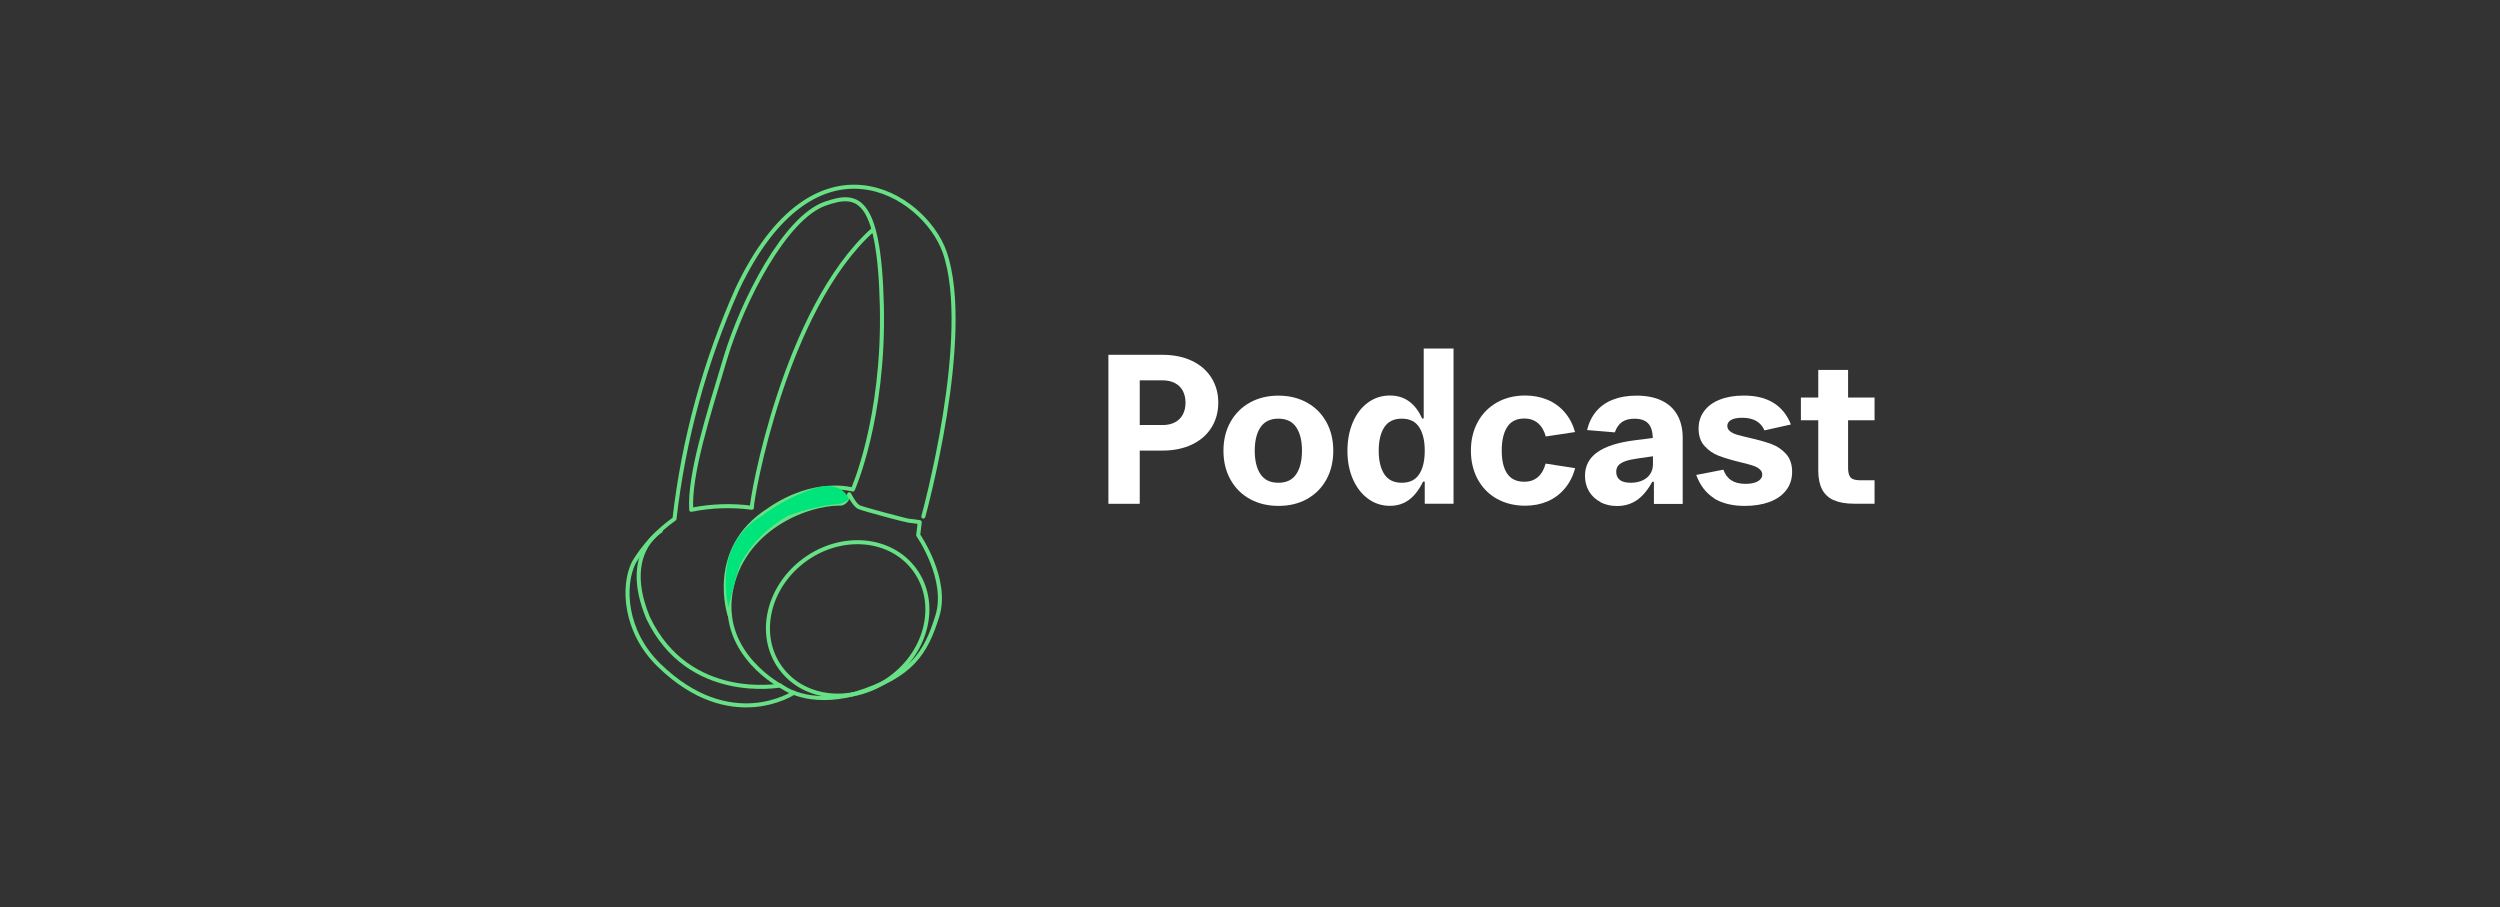 <?xml version="1.0" encoding="UTF-8"?>
<svg id="Capa_2" data-name="Capa 2" xmlns="http://www.w3.org/2000/svg" xmlns:xlink="http://www.w3.org/1999/xlink" viewBox="0 0 390 141.54">
  <rect x="0" y="0" width="390" height="141.54" fill="#333333" stroke="none"/>
  <defs>
    <style>
      .cls-1, .cls-2, .cls-3, .cls-4, .cls-5 {
        fill: none;
      }

      .cls-2 {
        isolation: isolate;
      }

      .cls-6 {
        fill: #00e47c;
      }

      .cls-7 {
        fill: #fff;
      }

      .cls-3 {
        stroke-linecap: round;
        stroke-linejoin: round;
      }

      .cls-3, .cls-4 {
        stroke: #68e085;
        stroke-width: .63px;
      }

      .cls-4 {
        stroke-miterlimit: 10;
      }

      .cls-5 {
        clip-path: url(#clippath);
      }
    </style>
    <clipPath id="clippath">
      <rect class="cls-1" x="97.58" y="28.81" width="51.5" height="81.54"/>
    </clipPath>
  </defs>
  <g id="botones">
    <g>
      <rect class="cls-1" width="390" height="141.54"/>
      <g id="Grupo_1476" data-name="Grupo 1476">
        <g id="Grupo_155" data-name="Grupo 155">
          <g class="cls-5">
            <g id="Grupo_155-2" data-name="Grupo 155-2">
              <path id="Trazado_1705" data-name="Trazado 1705" class="cls-4" d="m142.68,88.87c3.73,5.07,2.07,12.62-3.7,16.86-5.77,4.24-13.47,3.57-17.19-1.5-3.73-5.07-2.07-12.62,3.7-16.86,5.77-4.24,13.47-3.57,17.19,1.5Z"/>
              <path id="Trazado_1706" data-name="Trazado 1706" class="cls-3" d="m122.05,107.17s-9.7-4.93-8.08-14.71c1.62-9.78,11.64-13.98,17.22-13.9.97-.16,1.29-1.46,1.29-1.46,0,0,.81,1.7,1.54,2.02s7.44,2.1,7.68,2.1,1.78.24,1.78.24l-.24,2.02s4.77,6.87,2.99,12.61c-1.78,5.74-3.96,9.37-12.77,12.12-7.51,2.02-11.39-1.05-11.39-1.05Z"/>
              <path id="Trazado_1707" data-name="Trazado 1707" class="cls-3" d="m113.81,95.93s-3.4-10.26,6.06-16.33c7.19-5.01,13.17-3.23,13.17-3.23,0,0,4.93-10.99,4.53-28.61s-4.06-17.64-8.81-16c-6.3,2.18-12.93,15.2-15.6,24.09-2.67,8.89-5.66,18.19-5.33,23.68,3.11-.63,6.31-.74,9.46-.32-.08-1.29,5.1-30.96,18.83-43.32"/>
              <path id="Trazado_1708" data-name="Trazado 1708" class="cls-3" d="m144.04,80.58s7.84-28.37,3.31-41.3c-3.23-9.05-20.24-19.8-32.35,5.84-5.06,11.37-8.36,23.45-9.78,35.82-2.57,1.81-4.74,4.14-6.36,6.84-1.78,3.64-1.46,10.74,3.96,16,11.18,10.87,21.02,4.28,21.02,4.28"/>
              <path id="Trazado_1709" data-name="Trazado 1709" class="cls-3" d="m121.73,106.93s-14.29,2.69-20.61-10.51c-4.24-10.1,1.94-13.58,1.94-13.58"/>
              <path id="Trazado_1710" data-name="Trazado 1710" class="cls-6" d="m132.47,77.95l-1.28.61c-2.83.26-5.6.9-8.26,1.89-3.1,1.73-5.65,4.28-7.38,7.38-.79,2.04-1.93,6.93-1.93,6.93-.37-1.75-.48-3.55-.34-5.34.22-3.68,2.27-7,5.45-8.86,2.66-2.02,5.66-3.56,8.86-4.54,4.09-.91,4.88,1.93,4.88,1.93"/>
            </g>
          </g>
        </g>
        <g id="Actualización_médica" data-name="Actualización médica" class="cls-2">
          <g class="cls-2">
            <path class="cls-7" d="m172.91,55.35h8.41c1.76,0,3.31.31,4.62.94,1.32.63,2.33,1.51,3.04,2.64.71,1.13,1.07,2.43,1.07,3.89s-.36,2.76-1.07,3.89c-.71,1.13-1.72,2.01-3.04,2.64-1.32.63-2.86.94-4.62.94h-3.52v8.3h-4.89v-23.24Zm8.41,10.96c.79,0,1.45-.15,1.99-.44.54-.29.94-.7,1.22-1.22.27-.52.41-1.13.41-1.83s-.14-1.31-.41-1.83c-.27-.52-.68-.93-1.22-1.22-.54-.29-1.2-.44-1.99-.44h-3.52v6.97h3.52Z"/>
            <path class="cls-7" d="m194.98,77.84c-1.3-.71-2.31-1.73-3.03-3.03-.73-1.31-1.09-2.8-1.09-4.49s.36-3.19,1.09-4.49c.73-1.3,1.74-2.31,3.03-3.03,1.3-.72,2.78-1.08,4.45-1.08s3.15.36,4.45,1.08,2.31,1.73,3.03,3.03c.72,1.3,1.08,2.8,1.08,4.49s-.36,3.2-1.08,4.5c-.72,1.3-1.73,2.31-3.02,3.03-1.29.72-2.78,1.07-4.45,1.07s-3.15-.36-4.45-1.07Zm7.23-3.87c.6-.89.9-2.11.9-3.66s-.3-2.77-.9-3.66c-.6-.89-1.53-1.34-2.78-1.34s-2.19.45-2.79,1.34c-.6.89-.9,2.11-.9,3.66s.3,2.78.9,3.67c.6.89,1.53,1.33,2.79,1.33s2.19-.45,2.78-1.34Z"/>
            <path class="cls-7" d="m213.41,77.8c-1.01-.74-1.79-1.76-2.36-3.06s-.85-2.77-.85-4.41.28-3.13.84-4.44c.56-1.31,1.34-2.34,2.35-3.08,1.01-.74,2.15-1.11,3.43-1.11,1.15,0,2.15.3,2.99.91.84.61,1.52,1.5,2.03,2.67h.26v-10.91h4.65v24.21h-4.49v-3.45h-.26c-.62,1.27-1.36,2.22-2.19,2.84-.84.62-1.83.94-2.97.94-1.28,0-2.42-.37-3.43-1.11Zm7.99-3.83c.58-.89.86-2.11.86-3.66s-.29-2.77-.86-3.66c-.58-.89-1.48-1.34-2.72-1.34s-2.15.45-2.73,1.34c-.58.89-.87,2.11-.87,3.66s.29,2.77.87,3.66c.58.89,1.49,1.34,2.73,1.34s2.14-.45,2.72-1.34Z"/>
            <path class="cls-7" d="m233.5,77.81c-1.28-.73-2.27-1.75-2.98-3.05-.7-1.3-1.06-2.79-1.06-4.45s.35-3.15,1.06-4.46c.7-1.3,1.7-2.32,2.98-3.05s2.76-1.1,4.44-1.1c1.24,0,2.38.22,3.43.65s1.95,1.08,2.7,1.94c.75.86,1.29,1.89,1.64,3.11l-4.57.69c-.24-.89-.64-1.58-1.21-2.07s-1.29-.73-2.15-.73c-1.21,0-2.09.44-2.66,1.33s-.85,2.11-.85,3.67.28,2.75.85,3.59,1.45,1.27,2.66,1.27c.86,0,1.57-.24,2.13-.73.56-.48.96-1.18,1.21-2.1l4.6.71c-.34,1.27-.89,2.34-1.65,3.22-.75.88-1.65,1.54-2.7,1.98-1.04.44-2.19.66-3.44.66-1.68,0-3.16-.37-4.44-1.1Z"/>
            <path class="cls-7" d="m249.68,78.32c-.76-.39-1.35-.94-1.78-1.65-.43-.71-.64-1.53-.64-2.45,0-1.54.64-2.76,1.92-3.67,1.28-.91,3.21-1.53,5.79-1.86l2.87-.37c-.03-1.04-.28-1.8-.74-2.28s-1.17-.72-2.11-.72c-.81,0-1.46.17-1.95.51s-.87.88-1.13,1.62l-4.33-.36c.28-1.15.76-2.13,1.44-2.93s1.55-1.41,2.61-1.82c1.05-.41,2.27-.62,3.65-.62,1.53,0,2.83.25,3.91.76s1.9,1.25,2.46,2.24c.56.98.85,2.18.85,3.59v10.3h-4.49v-3.45h-.26c-.7,1.29-1.5,2.24-2.39,2.86-.89.61-1.93.92-3.1.92-.97,0-1.83-.2-2.59-.59Zm3.02-3.44c.38.29.95.43,1.7.43.69,0,1.29-.12,1.82-.36.52-.24.93-.57,1.21-1.01.29-.44.43-.94.43-1.53v-1.23l-2.19.31c-.88.12-1.58.27-2.08.44-.51.18-.87.4-1.11.66s-.35.6-.35,1.01c0,.56.19.98.57,1.27Z"/>
            <path class="cls-7" d="m267.39,77.72c-1.26-.8-2.18-2.01-2.78-3.63l4.24-.82c.26.74.67,1.3,1.24,1.66.57.37,1.31.55,2.21.55.52,0,.97-.06,1.36-.17.39-.11.7-.28.92-.5.22-.22.33-.48.33-.78,0-.34-.15-.63-.45-.87-.3-.24-.68-.43-1.15-.57-.46-.15-1.1-.32-1.92-.51-1.32-.32-2.41-.65-3.27-.98s-1.59-.83-2.21-1.52c-.62-.68-.93-1.59-.93-2.72,0-1.03.28-1.94.86-2.72.57-.78,1.39-1.38,2.45-1.8,1.06-.42,2.31-.63,3.75-.63,1.86,0,3.41.38,4.63,1.14s2.13,1.88,2.71,3.37l-4.13.92c-.27-.65-.69-1.13-1.28-1.47-.58-.33-1.31-.5-2.18-.5-.74,0-1.32.11-1.72.33-.4.22-.61.54-.61.94,0,.34.15.63.45.86.3.23.68.41,1.14.54.46.13,1.1.29,1.93.48,1.36.31,2.47.63,3.35.95.88.32,1.64.83,2.28,1.53.64.7.96,1.64.96,2.81,0,1.11-.31,2.06-.93,2.87-.62.8-1.48,1.41-2.59,1.82-1.11.41-2.39.62-3.86.62-1.96,0-3.57-.4-4.83-1.19Z"/>
            <path class="cls-7" d="m286.06,78.03c-.82-.37-1.43-.94-1.82-1.7-.39-.76-.59-1.73-.59-2.93v-7.84h-2.71v-3.54h2.71v-4.31h4.65v4.31h4.13v3.54h-4.13v7.31c0,.54.06.95.17,1.24.11.29.3.5.57.62.27.12.66.19,1.16.19h2.23v3.66h-3.18c-1.3,0-2.36-.19-3.19-.56Z"/>
          </g>
        </g>
      </g>
    </g>
  </g>
</svg>